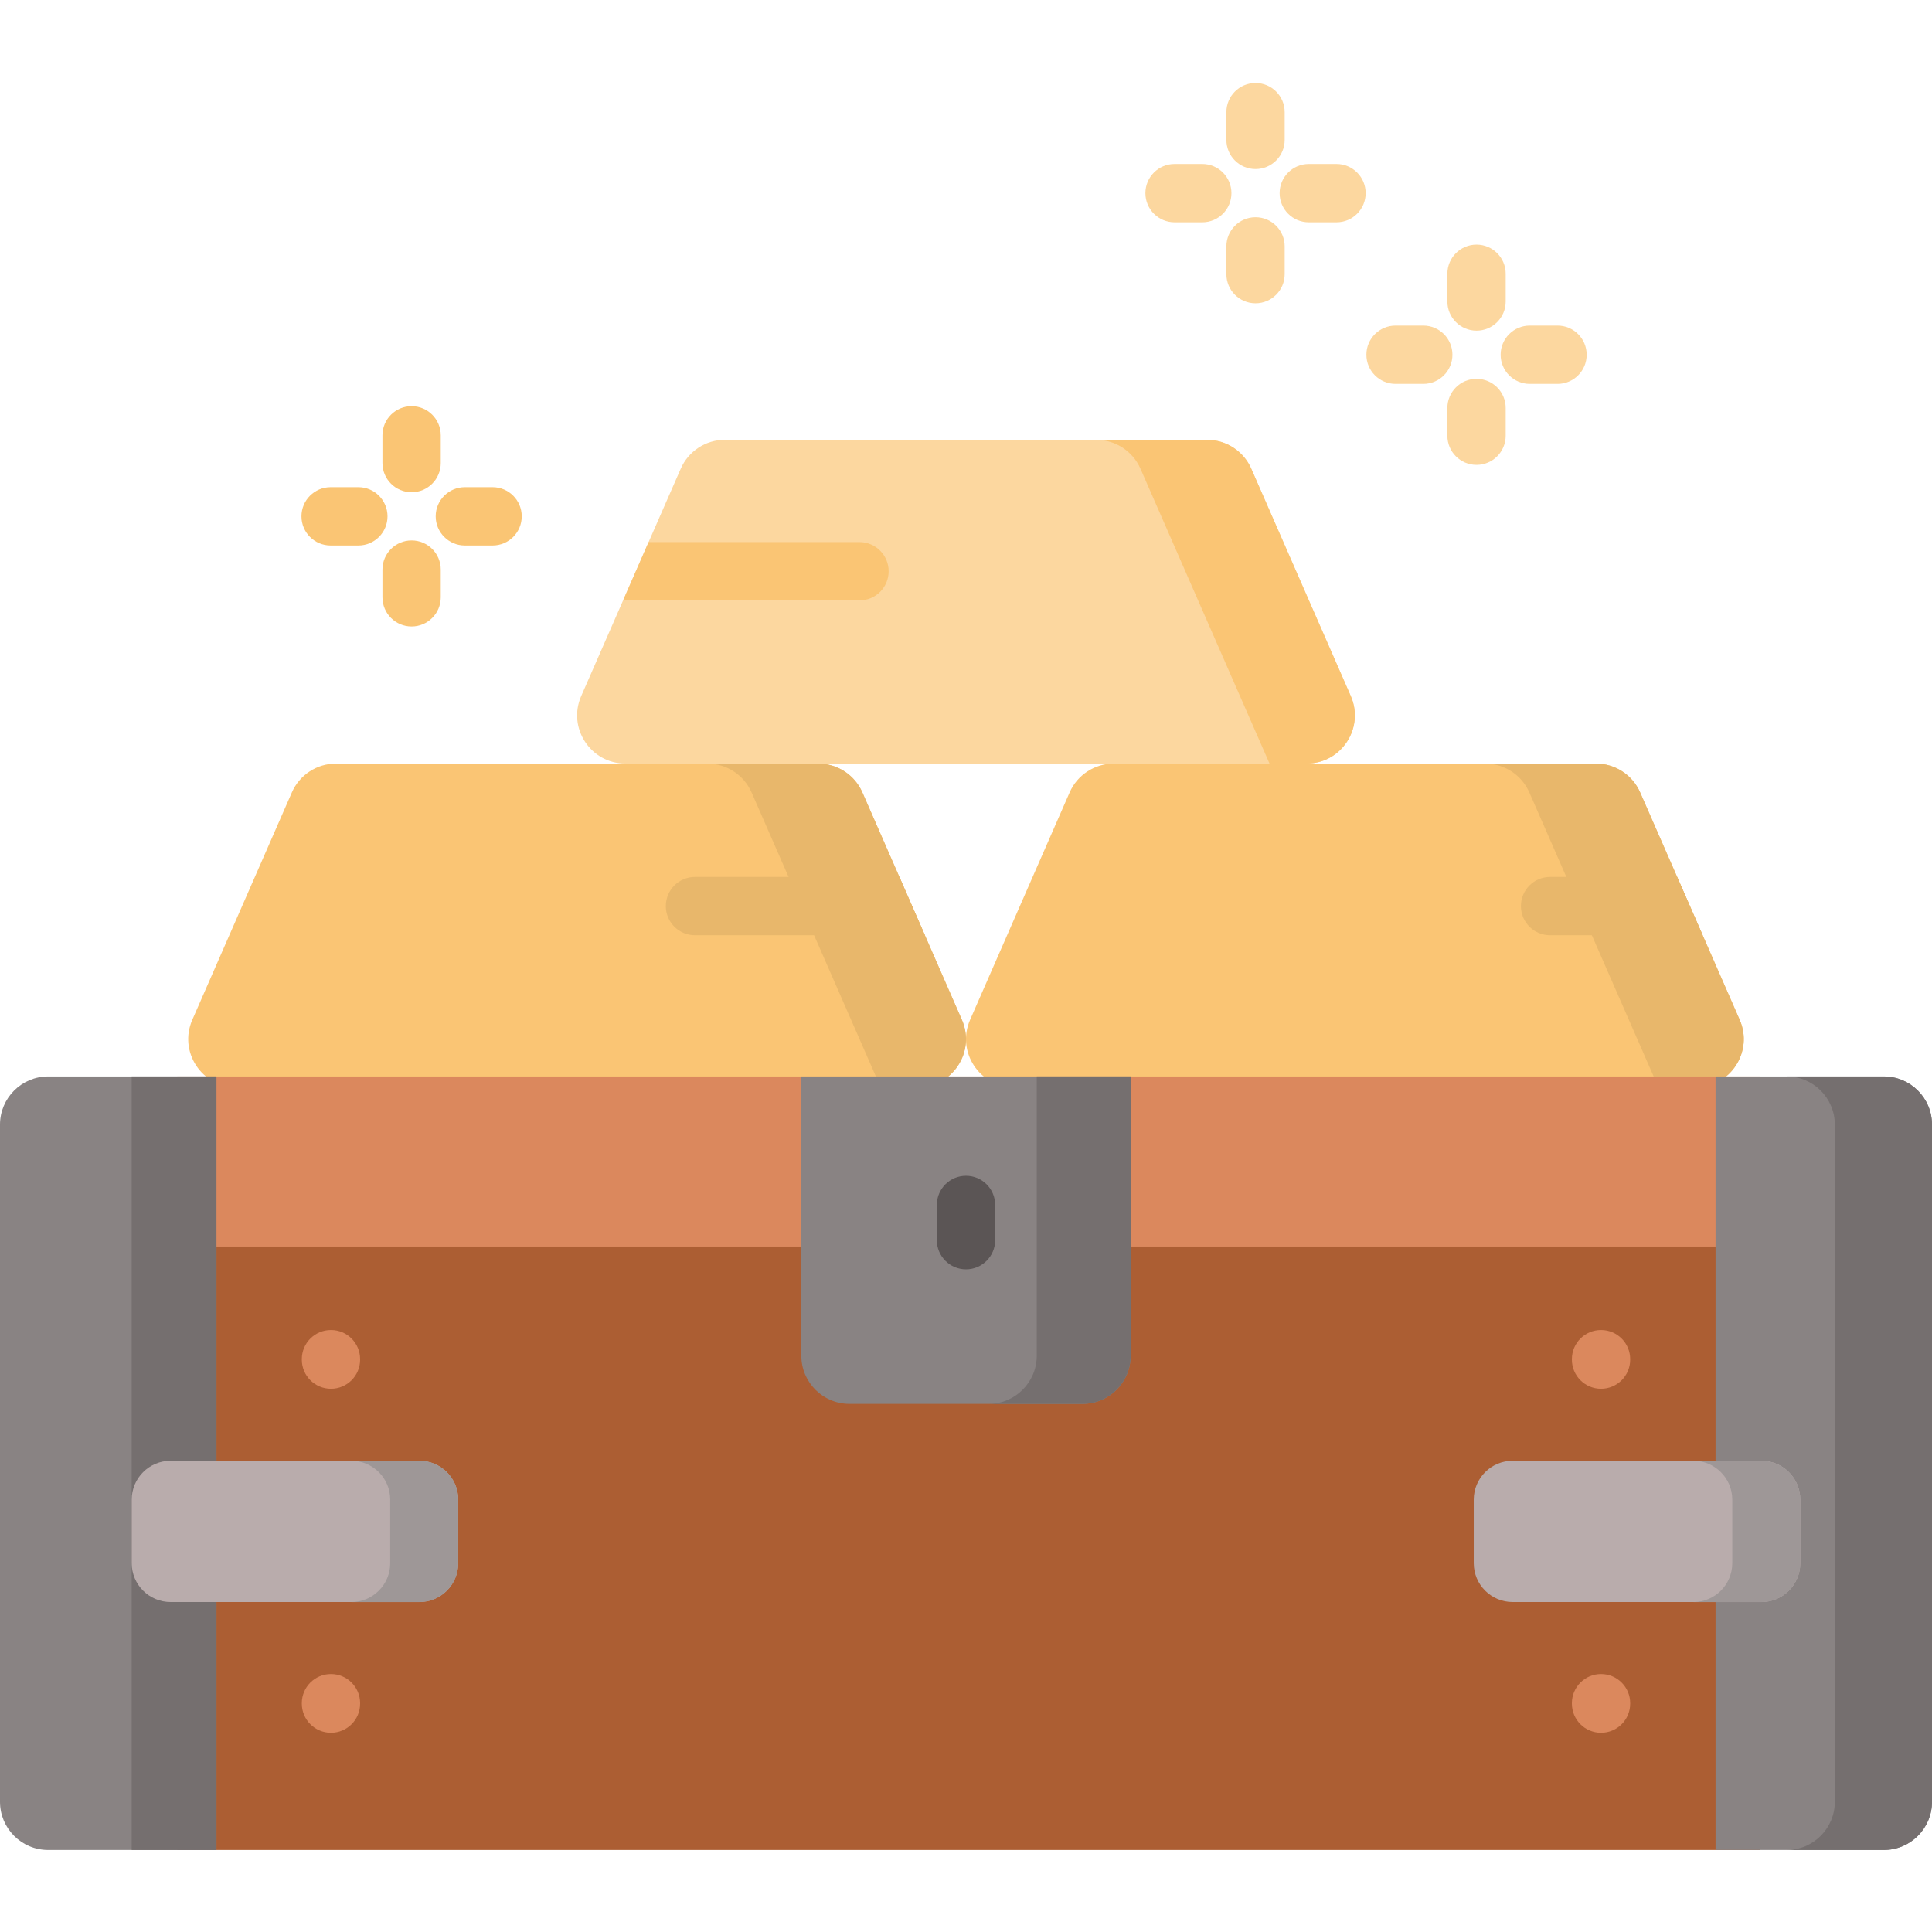<svg height="512pt" viewBox="0 -22 512 512" width="512pt" xmlns="http://www.w3.org/2000/svg"><path d="m346.273 180.348-21.473 6.035-25.051-6.035h-91.25l-20 6.035-22.773-6.035c-9.211 0-15.391-9.449-11.703-17.883l11.105-25.355 6.758-15.453 8.52-19.449c2.027-4.645 6.621-7.652 11.691-7.652h127.793c5.082 0 9.664 3.008 11.703 7.652l26.375 60.254c3.695 8.438-2.484 17.887-11.695 17.887zm0 0" fill="#fcd79f"/><path d="m243.215 266.141h-180.551c-9.207 0-15.391-9.445-11.699-17.883l26.383-60.254c2.027-4.648 6.621-7.645 11.691-7.645h127.793c5.078 0 9.664 2.996 11.703 7.645l9.809 22.395 6.758 15.453 9.805 22.406c3.699 8.438-2.48 17.883-11.691 17.883zm0 0" fill="#fac574"/><path d="m243.219 266.148h-9.84l-34.207-78.152c-2.043-4.637-6.625-7.637-11.695-7.637h29.367c5.066 0 9.652 3 11.695 7.637l26.375 60.266c3.695 8.434-2.484 17.887-11.695 17.887zm0 0" fill="#e8b76b"/><path d="m449.336 266.141h-180.551c-9.211 0-15.391-9.445-11.703-17.883l26.383-60.254c2.027-4.648 6.625-7.645 11.691-7.645h127.793c5.082 0 9.664 2.996 11.703 7.645l9.809 22.395 6.77 15.453 9.805 22.406c3.691 8.438-2.492 17.883-11.699 17.883zm0 0" fill="#fac574"/><path d="m449.34 266.148h-9.844l-34.207-78.152c-2.043-4.637-6.625-7.637-11.695-7.637h29.367c5.07 0 9.652 3 11.695 7.637l26.379 60.266c3.691 8.434-2.488 17.887-11.695 17.887zm0 0" fill="#e8b76b"/><path d="m346.277 180.352h-9.84l-34.207-78.152c-2.043-4.633-6.625-7.633-11.695-7.633h29.367c5.07 0 9.652 3 11.695 7.633l26.379 60.266c3.691 8.438-2.488 17.887-11.699 17.887zm0 0" fill="#fac574"/><path d="m47 299.801h419.332v168.465h-419.332zm0 0" fill="#ac5e33"/><path d="m47 263.273h419.332v45.062h-419.332zm0 0" fill="#db885d"/><path d="m57.359 263.27v204.996h-44.594c-7.047 0-12.766-5.715-12.766-12.773v-179.457c0-7.047 5.719-12.766 12.766-12.766zm0 0" fill="#898383"/><path d="m34.902 263.266h22.457v204.996h-22.457zm0 0" fill="#756f6f"/><path d="m512 276.035v179.457c0 7.059-5.719 12.773-12.766 12.773h-44.594v-204.996h44.598c7.043 0 12.762 5.719 12.762 12.766zm0 0" fill="#898383"/><path d="m512 276.043v179.453c0 7.051-5.719 12.77-12.77 12.77h-25.75c7.047 0 12.766-5.719 12.766-12.77v-179.453c0-7.062-5.719-12.77-12.766-12.77h25.75c7.051 0 12.77 5.707 12.77 12.77zm0 0" fill="#756f6f"/><path d="m286.867 350.043h-61.734c-7.055 0-12.77-5.715-12.77-12.77v-74.004h87.273v74.004c0 7.051-5.715 12.77-12.77 12.77zm0 0" fill="#898383"/><path d="m299.637 263.266v74.008c0 7.047-5.715 12.766-12.773 12.766h-24.879c7.047 0 12.766-5.719 12.766-12.766v-74.008zm0 0" fill="#756f6f"/><path d="m256 314.383c-4.266 0-7.727-3.457-7.727-7.727v-9.336c0-4.27 3.461-7.727 7.727-7.727s7.727 3.457 7.727 7.727v9.336c0 4.266-3.461 7.727-7.727 7.727zm0 0" fill="#5b5555"/><path d="m235.5 129.383c0 4.277-3.461 7.727-7.727 7.727h-62.645l6.758-15.453h55.887c4.266 0 7.727 3.461 7.727 7.727zm0 0" fill="#fac574"/><path d="m245.102 225.852h-60.926c-4.273 0-7.727-3.461-7.727-7.727s3.453-7.727 7.727-7.727h54.168zm0 0" fill="#e8b76b"/><path d="m451.23 225.852h-40.445c-4.266 0-7.727-3.461-7.727-7.727s3.461-7.727 7.727-7.727h33.676zm0 0" fill="#e8b76b"/><path d="m111.141 402.551h-65.93c-5.691 0-10.305-4.609-10.305-10.301v-16.824c0-5.691 4.613-10.305 10.305-10.305h65.93c5.691 0 10.301 4.613 10.301 10.305v16.824c0 5.691-4.613 10.301-10.301 10.301zm0 0" fill="#b9acac"/><path d="m466.789 402.551h-65.93c-5.688 0-10.301-4.609-10.301-10.301v-16.824c0-5.691 4.613-10.305 10.301-10.305h65.934c5.688 0 10.301 4.613 10.301 10.305v16.824c0 5.691-4.613 10.301-10.305 10.301zm0 0" fill="#b9acac"/><path d="m87.711 437.203c-4.27 0-7.727-3.457-7.727-7.727v-.117c0-4.266 3.457-7.727 7.727-7.727 4.266 0 7.723 3.461 7.723 7.727v.117c0 4.27-3.457 7.727-7.723 7.727zm0 0" fill="#db885d"/><path d="m87.711 346.039c-4.27 0-7.727-3.457-7.727-7.723v-.121c0-4.266 3.457-7.727 7.727-7.727 4.266 0 7.723 3.461 7.723 7.727v.121c0 4.266-3.457 7.723-7.723 7.723zm0 0" fill="#db885d"/><path d="m424.289 437.203c-4.266 0-7.723-3.457-7.723-7.727v-.117c0-4.266 3.457-7.727 7.723-7.727 4.27 0 7.727 3.461 7.727 7.727v.117c.004 4.27-3.457 7.727-7.727 7.727zm0 0" fill="#db885d"/><path d="m424.289 346.039c-4.266 0-7.723-3.457-7.723-7.723v-.121c0-4.266 3.457-7.727 7.723-7.727 4.27 0 7.727 3.461 7.727 7.727v.121c.004 4.266-3.457 7.723-7.727 7.723zm0 0" fill="#db885d"/><g fill="#fcd79f"><path d="m332.73 22.801c-4.27 0-7.727-3.457-7.727-7.727v-7.348c0-4.266 3.457-7.727 7.727-7.727 4.266 0 7.723 3.461 7.723 7.727v7.348c0 4.27-3.457 7.727-7.723 7.727zm0 0"/><path d="m332.73 58.375c-4.27 0-7.727-3.461-7.727-7.727v-7.352c0-4.266 3.457-7.727 7.727-7.727 4.266 0 7.723 3.461 7.723 7.727v7.352c0 4.266-3.457 7.727-7.723 7.727zm0 0"/><path d="m354.191 36.914h-7.352c-4.266 0-7.727-3.461-7.727-7.727s3.461-7.727 7.727-7.727h7.352c4.266 0 7.723 3.461 7.723 7.727s-3.457 7.727-7.723 7.727zm0 0"/><path d="m318.617 36.914h-7.348c-4.27 0-7.727-3.461-7.727-7.727s3.457-7.727 7.727-7.727h7.348c4.27 0 7.727 3.461 7.727 7.727s-3.457 7.727-7.727 7.727zm0 0"/><path d="m391.297 65.629c-4.27 0-7.727-3.461-7.727-7.727v-7.352c0-4.266 3.457-7.727 7.727-7.727 4.266 0 7.727 3.461 7.727 7.727v7.352c0 4.266-3.461 7.727-7.727 7.727zm0 0"/><path d="m391.297 101.199c-4.27 0-7.727-3.457-7.727-7.727v-7.348c0-4.27 3.457-7.727 7.727-7.727 4.266 0 7.727 3.457 7.727 7.727v7.348c0 4.27-3.461 7.727-7.727 7.727zm0 0"/><path d="m412.758 79.738h-7.352c-4.266 0-7.723-3.457-7.723-7.727 0-4.266 3.457-7.727 7.723-7.727h7.352c4.266 0 7.727 3.461 7.727 7.727 0 4.27-3.461 7.727-7.727 7.727zm0 0"/><path d="m377.184 79.738h-7.348c-4.27 0-7.727-3.457-7.727-7.727 0-4.266 3.457-7.727 7.727-7.727h7.348c4.27 0 7.727 3.461 7.727 7.727 0 4.27-3.457 7.727-7.727 7.727zm0 0"/></g><path d="m109.078 108.445c-4.266 0-7.723-3.457-7.723-7.727v-7.348c0-4.27 3.457-7.727 7.723-7.727 4.27 0 7.727 3.457 7.727 7.727v7.348c0 4.27-3.457 7.727-7.727 7.727zm0 0" fill="#fac574"/><path d="m109.078 144.02c-4.266 0-7.723-3.461-7.723-7.727v-7.352c0-4.266 3.457-7.723 7.723-7.723 4.27 0 7.727 3.457 7.727 7.723v7.352c0 4.266-3.457 7.727-7.727 7.727zm0 0" fill="#fac574"/><path d="m130.539 122.559h-7.348c-4.266 0-7.727-3.461-7.727-7.727s3.461-7.727 7.727-7.727h7.348c4.27 0 7.727 3.461 7.727 7.727s-3.457 7.727-7.727 7.727zm0 0" fill="#fac574"/><path d="m94.969 122.559h-7.352c-4.266 0-7.727-3.461-7.727-7.727s3.461-7.727 7.727-7.727h7.352c4.266 0 7.727 3.461 7.727 7.727s-3.461 7.727-7.727 7.727zm0 0" fill="#fac574"/><path d="m121.438 375.422v16.832c0 5.688-4.605 10.305-10.301 10.305h-18.027c5.695 0 10.301-4.617 10.301-10.305v-16.832c0-5.688-4.605-10.301-10.301-10.301h18.027c5.695 0 10.301 4.613 10.301 10.301zm0 0" fill="#9e9797"/><path d="m477.098 375.422v16.832c0 5.688-4.617 10.305-10.301 10.305h-18.031c5.688 0 10.305-4.617 10.305-10.305v-16.832c0-5.688-4.617-10.301-10.305-10.301h18.031c5.684 0 10.301 4.613 10.301 10.301zm0 0" fill="#9e9797"/></svg>